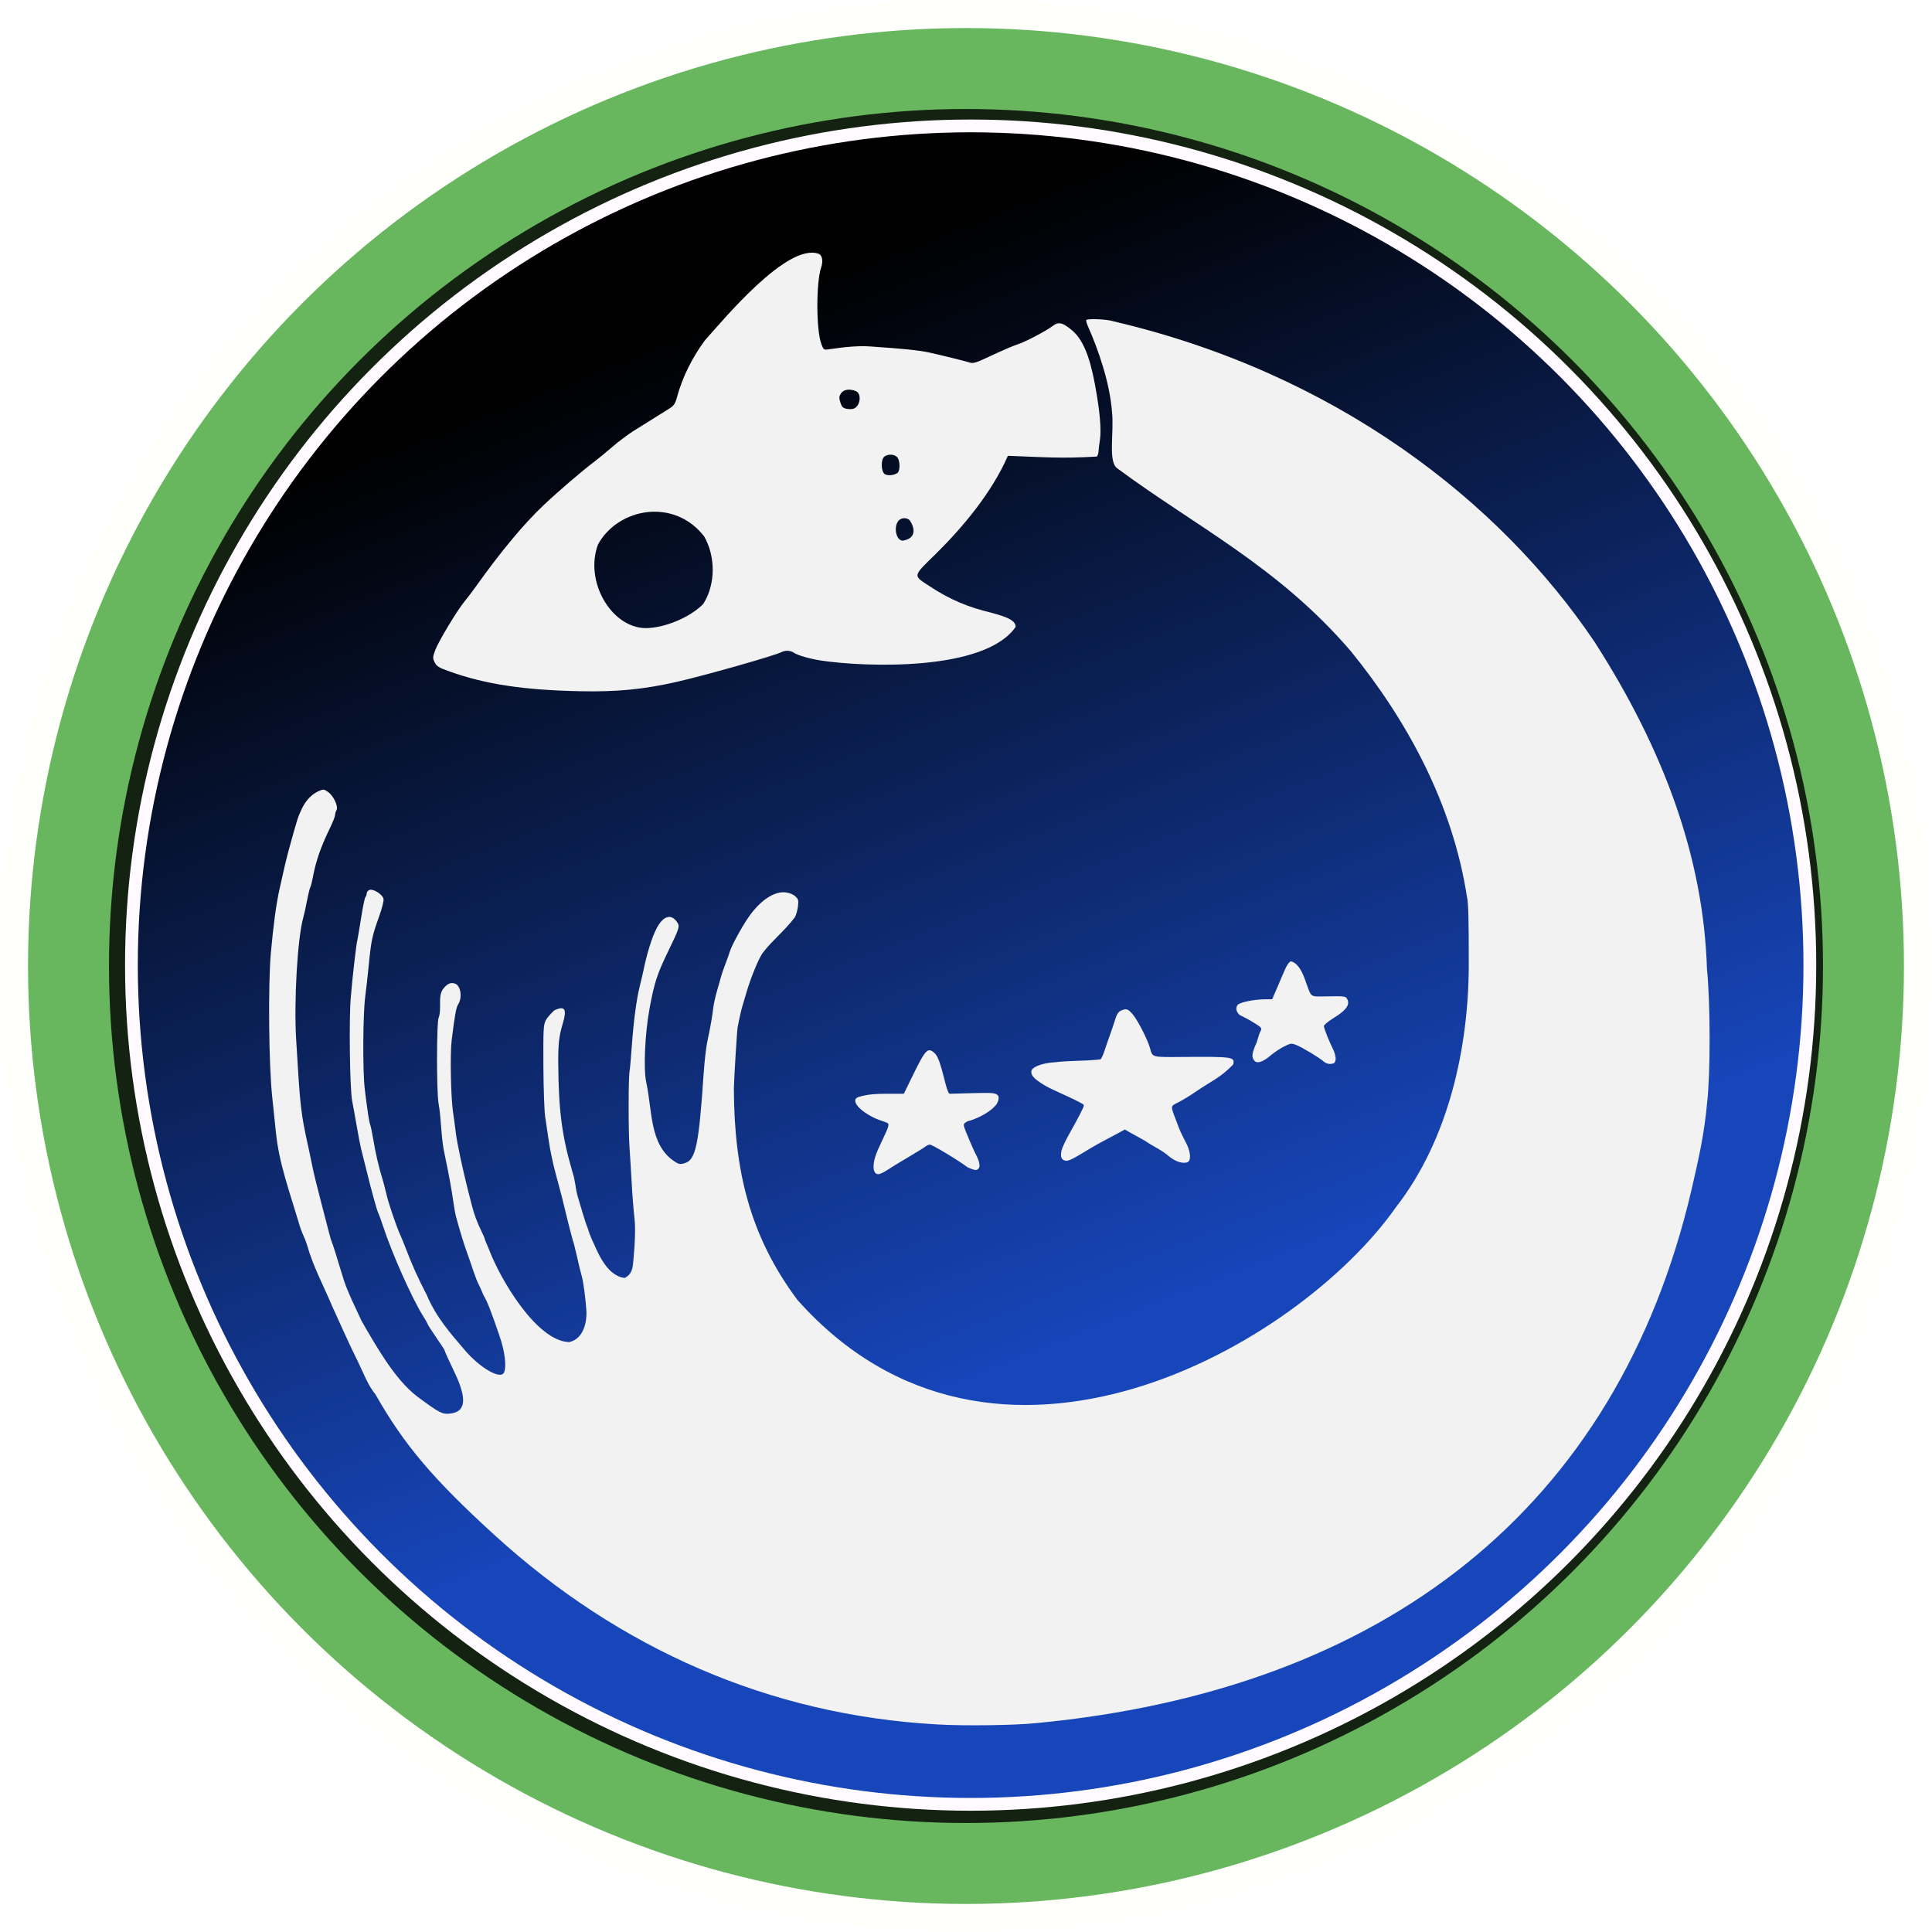 <?xml version="1.0" encoding="UTF-8" standalone="no"?>
<!-- Created with Inkscape (http://www.inkscape.org/) -->

<svg
   xmlns:osb="http://www.openswatchbook.org/uri/2009/osb"
   xmlns:dc="http://purl.org/dc/elements/1.1/"
   xmlns:cc="http://creativecommons.org/ns#"
   xmlns:rdf="http://www.w3.org/1999/02/22-rdf-syntax-ns#"
   xmlns:svg="http://www.w3.org/2000/svg"
   xmlns="http://www.w3.org/2000/svg"
   xmlns:xlink="http://www.w3.org/1999/xlink"
   xmlns:sodipodi="http://sodipodi.sourceforge.net/DTD/sodipodi-0.dtd"
   xmlns:inkscape="http://www.inkscape.org/namespaces/inkscape"
   width="136.449mm"
   height="136.449mm"
   viewBox="0 0 136.449 136.449"
   version="1.1"
   id="svg8"
   inkscape:version="0.92.1 r15371"
   sodipodi:docname="greenedge.svg">
  <defs
     id="defs2">
    <linearGradient
       gradientTransform="translate(-9.431,-42.731)"
       spreadMethod="pad"
       y2="-164.73"
       x2="231.538"
       y1="198.309"
       x1="374.602"
       gradientUnits="userSpaceOnUse"
       id="linearGradient6947"
       xlink:href="#linearGradient6943"
       inkscape:collect="always" />
    <linearGradient
       id="linearGradient6943"
       osb:paint="gradient">
      <stop
         style="stop-color:#1746bb;stop-opacity:1"
         offset="0"
         id="stop6939" />
      <stop
         style="stop-color:#000000;stop-opacity:1"
         offset="1"
         id="stop6941" />
    </linearGradient>
    <filter
       id="filter6683"
       inkscape:label="Drop Shadow"
       style="color-interpolation-filters:sRGB">
      <feFlood
         id="feFlood6673"
         result="flood"
         flood-color="rgb(0,0,0)"
         flood-opacity="0.498" />
      <feComposite
         id="feComposite6675"
         result="composite1"
         operator="in"
         in2="SourceGraphic"
         in="flood" />
      <feGaussianBlur
         id="feGaussianBlur6677"
         result="blur"
         stdDeviation="3"
         in="composite1" />
      <feOffset
         id="feOffset6679"
         result="offset"
         dy="6"
         dx="6" />
      <feComposite
         id="feComposite6681"
         result="composite2"
         operator="over"
         in2="offset"
         in="SourceGraphic" />
    </filter>
    <filter
       id="filter7964"
       inkscape:label="Drop Shadow"
       style="color-interpolation-filters:sRGB">
      <feFlood
         id="feFlood7954"
         result="flood"
         flood-color="rgb(0,0,0)"
         flood-opacity="0.498" />
      <feComposite
         id="feComposite7956"
         result="composite1"
         operator="in"
         in2="SourceGraphic"
         in="flood" />
      <feGaussianBlur
         id="feGaussianBlur7958"
         result="blur"
         stdDeviation="3"
         in="composite1" />
      <feOffset
         id="feOffset7960"
         result="offset"
         dy="6"
         dx="6" />
      <feComposite
         id="feComposite7962"
         result="composite2"
         operator="over"
         in2="offset"
         in="SourceGraphic" />
    </filter>
    <filter
       id="filter7976"
       inkscape:label="Drop Shadow"
       style="color-interpolation-filters:sRGB">
      <feFlood
         id="feFlood7966"
         result="flood"
         flood-color="rgb(0,0,0)"
         flood-opacity="0.498" />
      <feComposite
         id="feComposite7968"
         result="composite1"
         operator="in"
         in2="SourceGraphic"
         in="flood" />
      <feGaussianBlur
         id="feGaussianBlur7970"
         result="blur"
         stdDeviation="3"
         in="composite1" />
      <feOffset
         id="feOffset7972"
         result="offset"
         dy="6"
         dx="6" />
      <feComposite
         id="feComposite7974"
         result="composite2"
         operator="over"
         in2="offset"
         in="SourceGraphic" />
    </filter>
  </defs>
  <sodipodi:namedview
     id="base"
     pagecolor="#ffffff"
     bordercolor="#666666"
     borderopacity="1.0"
     inkscape:pageopacity="0.0"
     inkscape:pageshadow="2"
     inkscape:zoom="0.7"
     inkscape:cx="398.5353"
     inkscape:cy="395.64187"
     inkscape:document-units="mm"
     inkscape:current-layer="layer1"
     showgrid="false"
     inkscape:window-width="1920"
     inkscape:window-height="1017"
     inkscape:window-x="1912"
     inkscape:window-y="-8"
     inkscape:window-maximized="1"
     fit-margin-top="0"
     fit-margin-left="0"
     fit-margin-right="0"
     fit-margin-bottom="0" />
  <g
     inkscape:label="Layer 1"
     inkscape:groupmode="layer"
     id="layer1"
     transform="translate(-44.902,-142.83)">
    <g
       id="g4617">
      <circle
         r="68.225"
         cy="211.055"
         cx="113.126"
         id="path4606"
         style="opacity:0.818;vector-effect:none;fill:#fffffb;fill-opacity:0.99;stroke:none;stroke-width:3.297;stroke-linecap:butt;stroke-linejoin:miter;stroke-miterlimit:4;stroke-dasharray:none;stroke-dashoffset:0;stroke-opacity:1" />
      <circle
         r="66.244"
         cy="211.055"
         cx="113.126"
         id="path4604"
         style="opacity:0.818;vector-effect:none;fill:#47a73e;fill-opacity:1;stroke:none;stroke-width:5.221;stroke-linecap:butt;stroke-linejoin:miter;stroke-miterlimit:4;stroke-dasharray:none;stroke-dashoffset:0;stroke-opacity:1" />
      <circle
         r="60.527"
         cy="211.055"
         cx="113.126"
         id="path4602"
         style="opacity:0.818;vector-effect:none;fill:#000000;fill-opacity:0.99;stroke:none;stroke-width:3.381;stroke-linecap:butt;stroke-linejoin:miter;stroke-miterlimit:4;stroke-dasharray:none;stroke-dashoffset:0;stroke-opacity:1" />
      <g
         inkscape:label="Layer 1"
         id="layer1-5"
         transform="matrix(0.197,0,0,0.197,105.403,184.812)">
        <circle
           style="opacity:1;fill:url(#linearGradient6947);fill-opacity:1;stroke:#fffaff;stroke-width:4.576;stroke-miterlimit:4;stroke-dasharray:none;stroke-opacity:1"
           id="path4574"
           cx="40.868"
           cy="132.899"
           r="300.863" />
        <g
           transform="matrix(1.391,0,0,1.363,155.432,-76.336)"
           id="layer1-7-6"
           inkscape:label="Layer 1"
           style="fill:#f2f2f2;fill-opacity:1;filter:url(#filter6683)">
          <path
             sodipodi:nodetypes="ccccccccccccsccccscccccsssccccscccccccccccccsccccsccccccccccccccccccccccccccccccccccccccscccccssccccccccssssccccccccscscsccccsccccccccccscccscscccccccsscccsccccccccccccccscccccscscsscccsssssccccccccccccscccccccccccccccsccccccccccccscscccscccsccccccccccccccccsccsssccssccccccsccsccccccsccsccssccccccc"
             inkscape:connector-curvature="0"
             id="path90-92"
             d="m -127.535,-39.593 c 0.919,0.368 1.2,1.892 0.655,3.557 -1.339,4.094 -1.309,16.463 0.048,20.202 0.497,1.37 0.685,1.541 1.543,1.412 5.018,-0.758 8.244,-0.991 11.045,-0.799 8.742,0.599 12.818,1.036 15.54,1.67 3.933,0.915 9.048,2.213 10.219,2.594 0.738,0.24 1.622,-0.021 4.096,-1.209 4.013,-1.927 7.323,-3.384 8.509,-3.746 1.499,-0.457 7.126,-3.49 8.536,-4.601 1.606,-1.264 2.575,-1.082 4.993,0.939 2.807,2.346 4.619,6.64 6.01,14.243 1.269,6.935 1.716,11.954 1.304,14.66 -0.186,1.225 -0.351,2.627 -0.366,3.117 -0.015,0.49 -0.213,1.074 -0.44,1.299 -9.467,0.558 -13.476,0.147 -22.918,-0.202 -4.109,9.628 -11.551,18.705 -18.436,25.656 -6.247,6.241 -6.154,5.699 -1.515,8.796 5.002,3.339 9.64,5.358 15.636,6.808 1.891,0.586 6.533,1.6 6.301,3.762 -7.957,11.741 -38.755,10.57 -50.138,8.834 -3.038,-0.493 -6.005,-1.371 -7.041,-2.083 -0.855,-0.588 -2.195,-0.651 -3.134,-0.148 -1.732,0.927 -19.932,6.201 -27.123,7.859 -8.51,1.963 -15.4,2.638 -24.866,2.437 -14.496,-0.308 -24.343,-1.829 -33.544,-5.182 -2.841,-1.035 -3.377,-1.369 -3.875,-2.413 -0.534,-1.117 -0.525,-1.363 0.119,-3.155 0.819,-2.282 5.657,-10.499 7.576,-12.867 0.733,-0.905 2.002,-2.603 2.818,-3.773 6.584,-9.432 12.495,-16.674 17.691,-21.674 3.684,-3.545 9.945,-9.019 12.849,-11.233 0.962,-0.734 3.085,-2.515 4.718,-3.958 1.633,-1.444 4.138,-3.36 5.567,-4.26 1.429,-0.899 3.684,-2.337 5.01,-3.195 1.327,-0.858 3.108,-1.994 3.959,-2.524 1.325,-0.826 1.634,-1.273 2.157,-3.113 1.428,-5.521 4.182,-10.802 7.194,-14.953 4.688,-5.315 21.174,-25.713 29.301,-22.757 z m 5.776,36.691 c -0.522,0.797 -0.551,1.17 -0.188,2.384 0.343,1.145 0.656,1.489 1.53,1.681 0.604,0.133 1.438,0.134 1.853,0.001 1.768,-0.561 2.215,-3.997 0.605,-4.647 -1.613,-0.652 -3.147,-0.418 -3.8,0.58 z m 11.191,16.63 c -0.958,0.7 -0.924,3.884 0.049,4.605 0.734,0.544 2.493,0.37 3.337,-0.33 0.706,-0.586 0.63,-3.275 -0.115,-4.098 -0.724,-0.8 -2.302,-0.885 -3.271,-0.176 z m -73.804,23.065 c -3.598,9.6 3.264,21.891 12.179,22.077 4.964,-0.015 11.501,-2.803 14.925,-6.367 3.335,-5.377 3.059,-12.708 0.25,-17.72 -7.68,-10.215 -22.099,-7.613 -27.353,2.01 z m 77.545,-6.297 c -1.512,1.512 -0.801,5.371 0.989,5.368 3.609,-0.633 3.066,-3.353 1.829,-5.287 -0.693,-0.801 -2.058,-0.84 -2.818,-0.081 z m 55.258,-52.331 c 57.345,13.687 99.497,47.251 123.959,84.249 18.039,28.622 28.144,57.04 29.023,86.092 0.899,9.165 0.916,27.458 0.033,35.258 -0.709,8.095 -2.12,14.44 -3.969,22.639 -19.154,83.993 -79.194,131.686 -168.717,140.459 -5.503,0.608 -18.735,0.794 -25.794,0.364 -43.155,-2.463 -81.825,-19.855 -113.931,-49.709 -15.912,-14.791 -23.408,-23.822 -30.807,-37.114 -1.946,-2.433 -3.034,-5.501 -4.246,-8.038 -0.815,-1.626 -3.129,-6.615 -3.933,-8.478 -0.589,-1.365 -2.117,-4.807 -2.884,-6.495 -2.3,-5.567 -4.978,-10.55 -6.573,-16.33 -0.135,-0.51 -0.549,-1.601 -0.921,-2.424 -0.372,-0.823 -0.872,-2.223 -1.111,-3.111 -2.428,-8.337 -5.159,-15.859 -5.951,-23.817 -0.228,-2.33 -0.664,-6.574 -0.969,-9.431 -0.889,-8.331 -1.091,-29.482 -0.362,-37.93 0.623,-7.222 1.415,-13.147 2.272,-16.998 0.272,-1.225 0.77,-3.479 1.105,-5.01 0.335,-1.531 0.858,-3.702 1.161,-4.825 2.361,-8.742 2.397,-8.859 3.443,-11.118 1.04,-2.247 2.562,-3.864 4.414,-4.691 1.138,-0.508 1.303,-0.49 2.354,0.258 1.431,1.019 2.697,3.81 2.173,4.79 -0.203,0.38 -0.37,0.971 -0.37,1.315 0,0.343 -0.606,1.899 -1.347,3.457 -2.359,4.964 -3.579,8.554 -4.369,12.854 -0.225,1.225 -0.522,2.4 -0.659,2.611 -0.138,0.211 -0.518,1.798 -0.845,3.526 -0.327,1.728 -0.759,3.726 -0.959,4.441 -1.493,5.317 -2.446,21.851 -1.85,32.103 1.054,18.129 1.166,19.135 3.156,28.392 0.329,1.531 0.828,3.953 1.108,5.381 0.28,1.429 1.285,5.604 2.232,9.278 0.947,3.674 1.882,7.348 2.078,8.165 0.195,0.817 0.498,1.819 0.673,2.227 0.28,0.654 1.191,3.598 2.355,7.608 1.015,3.498 1.803,5.511 3.995,10.206 0.572,1.225 1.141,2.477 1.265,2.784 3.692,6.508 8.486,15.259 14.235,19.791 5.808,4.392 6.491,4.764 8.416,4.592 4.292,-0.384 4.648,-3.86 1.147,-11.208 -1.185,-2.486 -2.424,-5.302 -2.424,-5.507 0,-0.092 -0.933,-1.545 -2.074,-3.23 -1.141,-1.685 -2.172,-3.331 -2.292,-3.658 -0.12,-0.327 -0.637,-1.263 -1.149,-2.079 -2.743,-4.377 -8.042,-16.502 -10.299,-23.567 -0.489,-1.531 -1.053,-3.118 -1.253,-3.526 -0.393,-0.802 -1.776,-5.933 -3.202,-11.876 -0.49,-2.041 -1.042,-4.296 -1.228,-5.01 -0.185,-0.714 -0.689,-3.387 -1.119,-5.938 -0.43,-2.552 -0.963,-5.558 -1.185,-6.68 -0.596,-3.022 -0.841,-21.232 -0.364,-27.093 0.446,-5.475 1.381,-13.853 1.678,-15.031 0.103,-0.408 0.545,-3.08 0.983,-5.938 0.438,-2.858 0.946,-5.355 1.129,-5.548 0.183,-0.194 0.333,-0.642 0.333,-0.996 0,-0.354 0.344,-0.752 0.765,-0.886 0.981,-0.311 3.255,1.179 3.553,2.327 0.129,0.5 -0.32,2.363 -1.119,4.639 -1.799,5.124 -2.042,6.274 -2.648,12.526 -0.287,2.96 -0.708,6.801 -0.934,8.536 -0.609,4.668 -0.688,19.581 -0.129,24.354 0.637,5.436 1.133,8.742 1.416,9.44 0.129,0.318 0.469,1.988 0.755,3.711 0.622,3.742 1.402,7.215 2.245,9.999 0.34,1.123 0.839,3.043 1.109,4.268 0.543,2.463 2.5,8.396 3.586,10.871 0.384,0.876 0.96,2.296 1.279,3.155 1.762,4.747 3.265,8.167 5.577,12.696 2.434,5.962 6.314,10.333 9.737,14.448 3.992,4.826 9.426,7.984 10.213,5.934 0.666,-1.736 0.189,-5.499 -1.234,-9.732 -2.253,-6.702 -3.16,-9.054 -4.039,-10.464 0,0 -0.882,-2.159 -1.347,-3.059 -0.292,-0.56 -0.895,-2.146 -1.339,-3.526 -0.445,-1.379 -1.197,-3.593 -1.672,-4.92 -0.775,-2.165 -1.807,-5.623 -2.769,-9.278 -0.188,-0.714 -0.512,-2.552 -0.72,-4.082 -0.421,-3.098 -1.035,-6.519 -2.164,-12.062 -1.029,-4.564 -0.837,-9.137 -1.622,-13.732 -0.527,-2.98 -0.503,-21.402 0.03,-22.397 0.88,-2.412 -0.298,-5.695 1.173,-7.618 1.102,-1.401 1.972,-1.785 3.082,-1.364 1.462,0.556 1.901,3.69 0.766,5.463 -0.501,0.782 -0.856,2.792 -1.663,9.399 -0.442,3.616 -0.224,15.038 0.362,19.023 0.218,1.479 0.544,3.941 0.726,5.472 0.304,2.56 1.774,9.62 3.129,15.031 0.307,1.225 0.746,2.978 0.975,3.897 0.592,2.368 1.448,4.725 2.473,6.807 0.487,0.988 0.885,1.956 0.885,2.15 0,0.194 0.571,1.351 1.07,2.656 2.895,7.86 12.278,24.117 20.649,24.385 3.838,-0.849 4.603,-5.529 4.464,-8.163 -0.222,-3.456 -0.823,-7.955 -1.251,-9.366 -0.203,-0.666 -0.73,-2.882 -1.173,-4.923 -0.443,-2.041 -0.949,-4.045 -1.126,-4.454 -1.011,-3.726 -1.915,-7.774 -2.787,-11.32 -0.275,-1.123 -1.016,-3.962 -1.645,-6.309 -0.629,-2.347 -1.389,-6.022 -1.689,-8.165 -0.3,-2.143 -0.729,-5.066 -0.955,-6.495 -0.225,-1.429 -0.435,-7.441 -0.467,-13.361 -0.052,-9.594 0.013,-10.9 0.592,-12.026 0.46,-1.037 2.214,-2.673 2.214,-2.673 2.954,-1.425 3.232,-0.096 2.159,3.565 -0.942,3.211 -1.178,5.406 -1.136,10.577 0.099,12.327 0.957,18.941 3.694,28.48 0.69,2.029 0.752,4.374 1.311,6.271 0.297,0.993 0.896,3.058 1.331,4.589 0.435,1.531 1.027,3.31 1.316,3.953 0.521,1.925 1.391,3.637 2.133,5.325 1.267,2.891 2.892,5.413 4.669,6.56 0,0 1.301,0.972 2.677,1.049 1.39,-0.718 1.95,-1.745 2.139,-3.686 0.067,-0.69 0.837,-8.014 0.386,-11.902 -0.237,-2.041 -0.558,-6.133 -0.712,-9.093 -0.155,-2.96 -0.415,-7.302 -0.579,-9.65 -0.308,-4.423 -0.297,-18.31 0.017,-20.004 0.098,-0.531 0.353,-3.47 0.566,-6.532 0.458,-6.572 1.215,-12.424 2.042,-15.773 0.327,-1.327 0.73,-3.08 0.894,-3.897 0.979,-4.864 2.263,-9.085 3.472,-11.411 1.739,-3.345 3.761,-3.942 5.316,-1.568 0.695,1.06 0.56,1.497 -2.339,7.597 -2.867,6.033 -3.56,8.202 -4.799,15.031 -1.201,6.616 -1.612,16.071 -0.847,19.485 1.579,7.421 0.822,16.14 6.992,20.581 1.4,0.97 1.64,1.022 2.927,0.637 2.827,-0.847 3.622,-4.699 4.872,-23.631 0.202,-3.062 0.61,-6.736 0.906,-8.165 0.851,-4.106 1.272,-6.523 1.519,-8.722 0.126,-1.123 0.563,-3.21 0.972,-4.639 0.409,-1.429 0.896,-3.182 1.084,-3.897 0.188,-0.714 0.693,-2.218 1.123,-3.34 0.43,-1.123 0.949,-2.6 1.152,-3.284 0.473,-1.59 2.998,-6.328 4.782,-8.972 2.976,-4.41 6.595,-6.903 9.541,-6.571 0.991,0.112 1.98,0.516 2.534,1.037 0.809,0.76 0.883,1.059 0.677,2.734 -0.128,1.034 -0.492,2.298 -0.809,2.808 -2.452,3.359 -5.842,6.106 -8.175,9.225 -1.05,1.362 -3.136,6.502 -4.312,10.631 -0.349,1.225 -0.789,2.737 -0.977,3.36 -0.325,1.073 -0.905,3.694 -1.269,5.733 -0.172,0.964 -0.924,13.542 -0.965,16.144 0.102,21.642 4.147,38.752 16.352,55.49 50.61,58.094 129.088,12.326 154.4,-24.5 13.439,-17.713 18.548,-41.642 18.655,-63.093 0.018,-12.018 -0.1,-16.97 -0.433,-18.186 C 35.9,104.973 23.927,82.885 9.679,65.001 -9.022,42.674 -30.586,31.983 -50.511,16.88 c -2.521,-1.643 -0.844,-9.424 -1.408,-14.788 -0.556,-7.815 -3.576,-16.54 -6.162,-22.508 -0.373,-0.846 -0.577,-1.64 -0.454,-1.763 0.434,-0.434 5.501,-0.185 6.966,0.343 z M -1.67,152.773 c 1.132,3.164 0.924,3.032 4.643,2.962 5.254,-0.098 5.372,-0.081 5.797,0.851 0.633,1.39 -0.43,2.853 -3.451,4.749 -1.489,0.935 -2.675,1.934 -2.64,2.227 0.09,0.768 1.378,4.071 2.333,5.984 0.461,0.923 0.767,2.124 0.698,2.735 -0.101,0.886 -0.322,1.112 -1.183,1.211 -0.666,0.076 -1.355,-0.148 -1.856,-0.603 -1.113,-1.012 -5.399,-3.654 -7.04,-4.339 -1.303,-0.544 -1.453,-0.528 -3.185,0.35 -0.999,0.506 -2.57,1.573 -3.491,2.369 -2.058,1.781 -3.552,2.246 -4.231,1.316 -0.645,-0.882 -0.603,-1.645 0.205,-3.746 0.669,-1.259 0.86,-2.902 1.469,-4.05 0.389,-0.726 0.202,-0.924 -2.36,-2.505 -1.53,-0.944 -2.999,-1.578 -3.136,-1.717 -1.007,-1.027 -0.896,-1.896 -0.476,-2.563 0.426,-0.678 4.16,-1.477 7.023,-1.503 l 1.904,-0.017 1.383,-3.247 c 1.595,-3.745 2.449,-6.461 3.496,-6.73 2.43,0.679 3.491,4.597 4.098,6.266 z m -44.898,7.701 c 1.276,1.532 3.807,6.587 4.434,8.854 0.693,2.504 0.286,2.394 8.592,2.333 12.85,-0.094 13.337,-0.018 12.829,2.005 -3.409,3.596 -5.563,4.265 -9.702,7.19 -1.225,0.867 -3.176,2.081 -4.337,2.698 -2.411,1.282 -2.151,0.589 -0.039,6.484 0.667,1.794 1.407,3.059 1.858,4.056 0.868,1.448 1.834,4.886 0.309,5.316 -1.192,0.273 -2.722,-0.076 -4.622,-1.611 -1.85,-1.689 -4.207,-2.654 -6.194,-4.1 -1.818,-1.052 -3.401,-1.868 -5.171,-2.957 l -2.221,1.234 c -2.181,1.175 -4.578,2.462 -6.49,3.613 -3.699,2.232 -5.713,3.713 -6.816,3.31 -0.877,-0.321 -1.099,-1.014 -0.815,-2.528 0.128,-0.684 0.979,-2.593 1.891,-4.24 2.641,-4.775 3.885,-7.264 3.885,-7.777 0,-0.584 -8.016,-3.941 -9.961,-5.125 -3.6,-2.191 -3.617,-3.043 -3.572,-3.806 0.051,-0.864 2.033,-2.153 6.482,-2.401 2.419,-0.308 6.059,-0.337 7.794,-0.434 1.735,-0.097 3.322,-0.231 3.526,-0.299 0.204,-0.068 0.686,-1.104 1.07,-2.304 0.384,-1.2 1.027,-3.1 1.429,-4.222 0.402,-1.123 0.987,-2.902 1.301,-3.953 0.399,-1.338 0.839,-2.034 1.465,-2.32 1.407,-0.641 1.84,-0.502 3.077,0.984 z m -50.864,10.4 c 1.757,2.166 2.737,10.498 3.72,10.47 l 5.75,-0.159 c 5.001,-0.138 5.848,-0.078 6.502,0.467 0.792,0.659 -0.122,2.297 -0.122,2.297 -1.257,1.903 -4.541,3.722 -6.974,4.465 -0.274,0.007 -0.789,0.232 -1.144,0.502 -0.608,0.461 -0.59,0.63 0.3,2.864 0.52,1.306 1.187,2.901 1.481,3.544 0.67,1.732 1.92,3.437 1.844,5.177 -0.453,1.333 -1.238,0.974 -3.053,0.203 -2.07,-1.649 -9.118,-5.988 -9.732,-5.991 -0.29,-0.001 -0.791,0.22 -1.113,0.491 -0.322,0.272 -2.34,1.546 -4.483,2.833 -2.143,1.287 -4.592,2.818 -5.442,3.403 -0.85,0.585 -1.876,1.064 -2.28,1.064 -1.589,0 -1.604,-3.074 -0.032,-6.546 0.634,-1.401 1.553,-3.428 2.041,-4.505 1.014,-2.236 0.493,-2.309 0.493,-2.309 -0.054,-0.211 -1.397,-0.555 -3.062,-1.233 -4.292,-1.984 -6.721,-4.887 -4.585,-5.699 2.383,-0.774 4.869,-0.853 6.758,-0.862 h 4.982 l 2.261,-4.714 c 3.466,-7.226 3.951,-7.7 5.889,-5.762 z"
             style="fill:#f2f2f2;fill-opacity:1;stroke-width:0.371" />
        </g>
      </g>
    </g>
  </g>
</svg>
